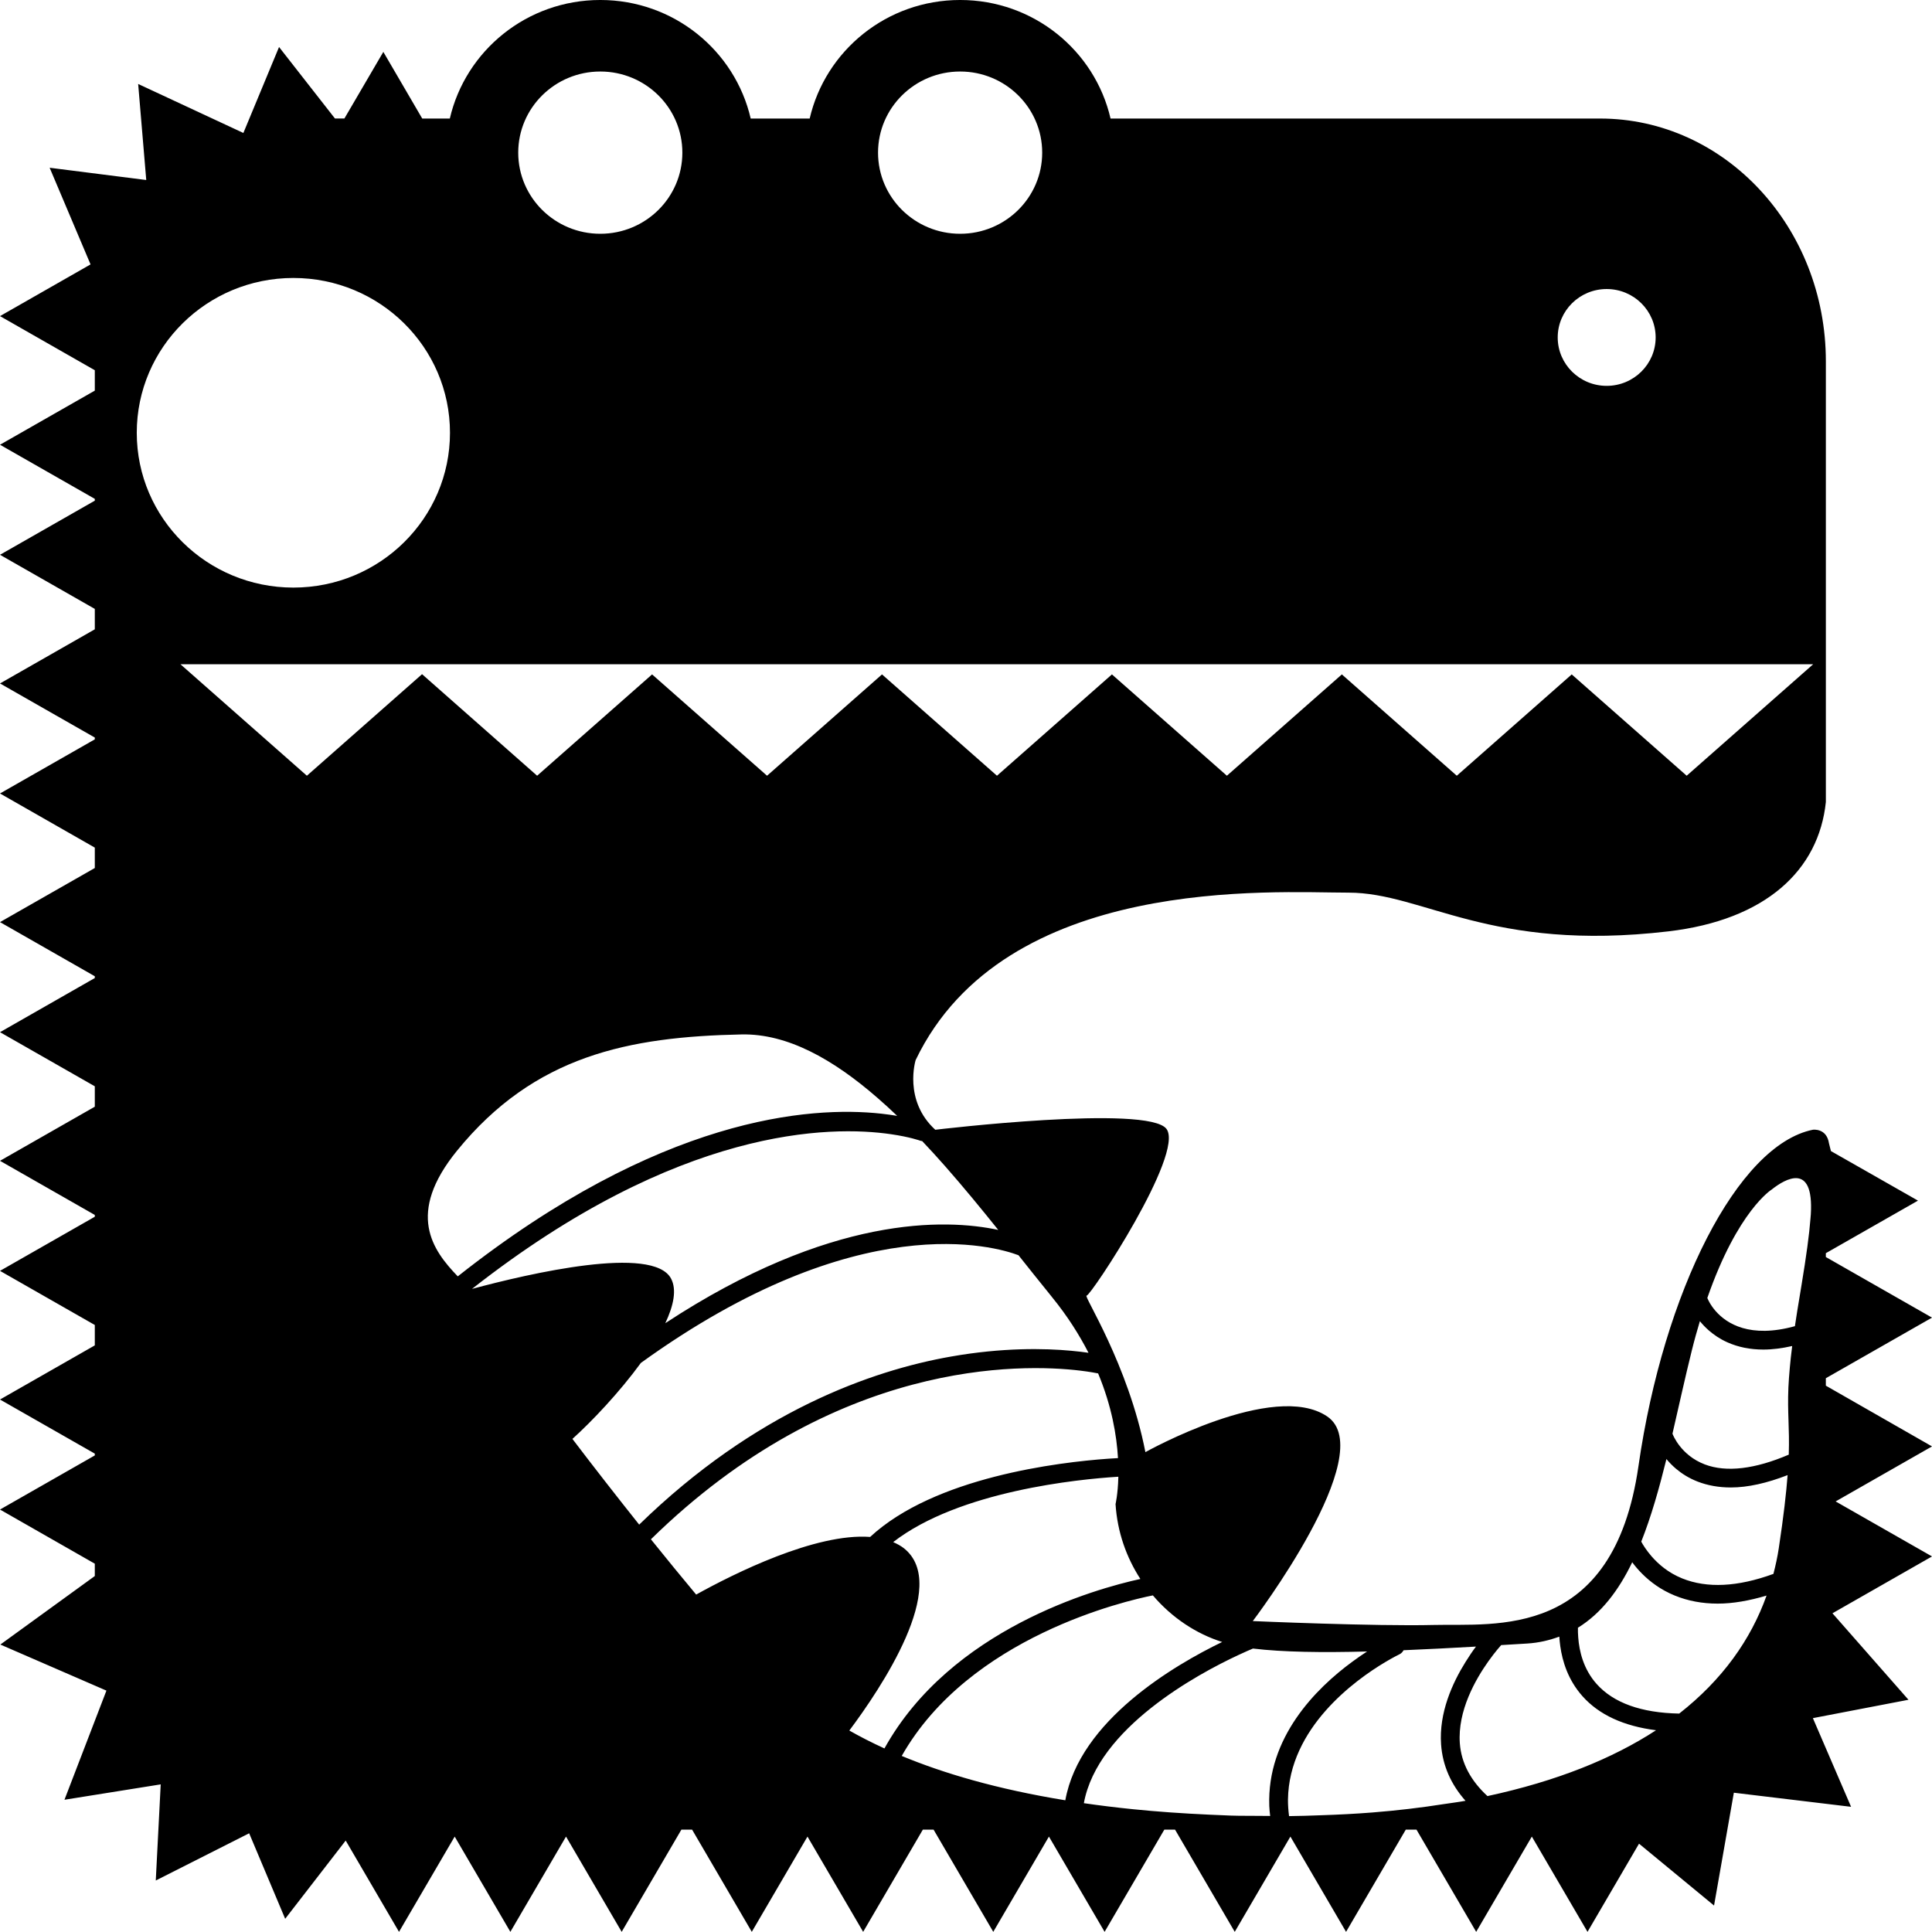 <?xml version="1.0" encoding="UTF-8" standalone="no"?>
<!DOCTYPE svg PUBLIC "-//W3C//DTD SVG 1.1//EN" "http://www.w3.org/Graphics/SVG/1.1/DTD/svg11.dtd">
<svg width="100%" height="100%" viewBox="0 0 512 512" version="1.1" xmlns="http://www.w3.org/2000/svg" xmlns:xlink="http://www.w3.org/1999/xlink" xml:space="preserve" xmlns:serif="http://www.serif.com/" style="fill-rule:evenodd;clip-rule:evenodd;stroke-linejoin:round;stroke-miterlimit:2;">
    <rect id="Artboard1" x="0" y="0" width="512" height="512" style="fill:none;"/>
    <g id="Artboard11" serif:id="Artboard1">
        <g transform="matrix(5.969,0,0,5.9,-42.445,-39.043)">
            <path d="M88.174,68.857L88.174,68.523L92.888,65.801L88.174,63.079L88.174,62.907L92.265,60.546L88.4,58.32L88.313,57.971C88.209,57.276 87.6,57.362 87.6,57.362C84.258,58.042 80.97,64.633 79.855,72.469C78.742,80.301 73.486,79.535 70.771,79.606C68.157,79.672 62.732,79.431 62.732,79.431C62.732,79.431 68.406,71.877 66.039,70.242C63.672,68.607 57.964,71.843 57.964,71.843C57.198,67.876 55.18,64.777 55.354,64.812C55.528,64.847 59.704,58.443 58.903,57.329C58.103,56.215 48.635,57.363 48.635,57.363C47.207,56.041 47.764,54.231 47.764,54.231C51.733,45.877 63.637,46.712 66.978,46.712C70.319,46.712 73.243,49.393 81.179,48.452C85.508,47.94 87.862,45.703 88.175,42.64L88.175,22.846C88.175,16.824 83.687,11.942 78.151,11.942L56.417,11.942C55.721,8.893 52.998,6.617 49.739,6.617C46.479,6.617 43.757,8.893 43.059,11.942L40.44,11.942C39.744,8.893 37.021,6.617 33.762,6.617C30.502,6.617 27.78,8.893 27.082,11.942L25.857,11.942L24.13,8.948L22.401,11.941L21.983,11.941L19.5,8.729L17.916,12.59L13.245,10.389L13.604,14.703L9.315,14.152L11.131,18.494L7.111,20.816L11.32,23.247L11.32,24.163L7.111,26.594L11.32,29.025L11.32,29.106L7.111,31.537L11.32,33.968L11.32,34.884L7.111,37.316L11.32,39.746L11.32,39.827L7.111,42.258L11.32,44.69L11.32,45.606L7.111,48.036L11.32,50.468L11.32,50.548L7.111,52.98L11.32,55.411L11.32,56.327L7.111,58.758L11.32,61.189L11.32,61.27L7.111,63.701L11.32,66.132L11.32,67.048L7.111,69.48L11.32,71.91L11.32,71.991L7.111,74.422L11.32,76.854L11.32,77.408L7.126,80.486L11.836,82.555L9.973,87.457L14.246,86.766L14.027,91.084L18.173,88.963L19.772,92.804L22.459,89.29L24.826,93.39L27.298,89.111L29.77,93.39L32.241,89.111L34.712,93.39L37.363,88.8L37.839,88.8L40.489,93.39L42.961,89.111L45.433,93.39L48.083,88.8L48.56,88.8L51.21,93.39L53.681,89.111L56.153,93.39L58.804,88.8L59.281,88.8L61.931,93.39L64.402,89.111L66.873,93.39L69.524,88.8L70,88.8L72.65,93.39L75.121,89.111L77.593,93.39L79.88,89.43L83.211,92.209L84.09,87.141L89.295,87.774L87.599,83.791L91.843,82.966L88.468,79.081L92.888,76.528L88.609,74.057L92.888,71.586L88.174,68.857ZM85.772,60.046C86.103,59.78 86.542,59.509 86.898,59.538C87.29,59.571 87.579,59.973 87.507,61.17C87.504,61.23 87.494,61.309 87.49,61.374C87.438,62.056 87.311,63.019 87.094,64.341C87.07,64.489 87.05,64.619 87.023,64.778C86.934,65.304 86.864,65.76 86.801,66.185C84.808,66.743 83.773,66.07 83.29,65.516C83.041,65.23 82.937,64.978 82.925,64.945C82.921,64.936 82.914,64.931 82.911,64.923C84.263,60.987 85.772,60.046 85.772,60.046ZM82.222,67.283C82.338,66.809 82.459,66.376 82.582,65.96C82.692,66.098 82.825,66.241 82.987,66.384C83.206,66.575 83.471,66.761 83.8,66.909C84.282,67.128 84.818,67.236 85.403,67.236C85.804,67.236 86.232,67.179 86.68,67.077C86.633,67.442 86.6,67.764 86.574,68.056C86.545,68.381 86.524,68.675 86.512,68.933C86.463,70.107 86.567,70.723 86.528,71.956C85.034,72.604 83.757,72.763 82.801,72.395C82.265,72.188 81.912,71.857 81.689,71.57C81.467,71.284 81.376,71.045 81.365,71.014C81.649,69.774 81.921,68.51 82.222,67.283ZM81.097,72.154C81.216,72.3 81.357,72.449 81.527,72.594C81.783,72.811 82.094,73.014 82.482,73.166C82.932,73.342 83.423,73.43 83.955,73.43C84.714,73.43 85.56,73.235 86.477,72.875C86.415,73.682 86.302,74.713 86.085,76.158C86.027,76.549 85.943,76.932 85.847,77.312C84.261,77.898 82.901,77.966 81.797,77.515C81.175,77.261 80.739,76.874 80.437,76.523C80.209,76.256 80.06,76.016 79.979,75.863C80.421,74.737 80.774,73.474 81.097,72.154ZM79.578,76.79C79.699,76.956 79.844,77.13 80.022,77.31C80.376,77.667 80.844,78.027 81.463,78.283C82.048,78.526 82.686,78.647 83.375,78.647C84.049,78.647 84.775,78.517 85.542,78.286C84.845,80.267 83.576,82.072 81.664,83.586C79.982,83.555 78.746,83.107 77.996,82.254C77.406,81.584 77.226,80.777 77.181,80.168C77.168,80.003 77.164,79.857 77.168,79.73C78.196,79.089 78.97,78.065 79.578,76.79ZM76.341,80.13C76.349,80.265 76.362,80.403 76.383,80.554C76.478,81.245 76.73,82.074 77.362,82.797C78.104,83.646 79.21,84.151 80.635,84.335C78.703,85.61 76.225,86.622 73.151,87.292C72.413,86.604 71.988,85.813 71.924,84.919C71.82,83.464 72.619,82.053 73.195,81.233C73.502,80.799 73.749,80.522 73.756,80.515C73.758,80.514 73.758,80.512 73.759,80.51C74.143,80.487 74.528,80.463 74.912,80.44C75.437,80.408 75.903,80.292 76.341,80.13ZM47.146,85.489C50.148,80.131 57.117,78.514 58.296,78.278C59.142,79.284 60.225,80.005 61.366,80.368C61.368,80.369 61.371,80.37 61.373,80.37C61.372,80.371 61.37,80.372 61.369,80.372C59.266,81.401 55.042,83.893 54.409,87.481C51.351,86.978 48.982,86.26 47.146,85.489ZM47.241,76.159C47.098,76.046 46.936,75.96 46.766,75.884C49.702,73.579 55.021,73.058 56.723,72.95C56.736,72.95 56.75,72.948 56.763,72.948C56.762,72.962 56.763,72.977 56.762,72.99C56.741,73.738 56.639,74.176 56.639,74.176C56.717,75.437 57.125,76.578 57.741,77.54C55.739,77.981 49.316,79.798 46.378,85.152C45.802,84.885 45.285,84.616 44.819,84.348C46.198,82.485 49.312,77.816 47.241,76.159ZM56.317,72.138C54.114,72.297 48.612,72.961 45.743,75.652C43.315,75.468 39.69,77.302 38.019,78.241C37.397,77.488 36.715,76.644 36.01,75.758C44.184,67.654 52.463,67.865 55.071,68.182C55.488,68.233 55.762,68.286 55.865,68.307C56.471,69.78 56.69,71.096 56.747,72.111C56.626,72.116 56.477,72.126 56.317,72.138ZM55.438,67.381C55.228,67.35 54.974,67.318 54.675,67.29C53.486,67.179 51.623,67.14 49.321,67.552C45.825,68.175 40.656,70.005 35.489,75.099C34.489,73.829 33.466,72.502 32.525,71.249C33.391,70.46 34.61,69.159 35.564,67.836C45.237,60.769 51.317,62.61 52.33,62.999C52.792,63.587 53.239,64.155 53.677,64.701C53.724,64.761 53.773,64.823 53.82,64.882C54.505,65.733 55.028,66.573 55.438,67.381ZM46.058,55.921C46.355,56.182 46.651,56.454 46.944,56.739C46.732,56.703 46.496,56.669 46.237,56.64C43.07,56.29 36.406,56.778 27.435,63.948C26.308,62.766 25.13,61.128 27.402,58.303C30.848,54.022 35.025,53.187 40.037,53.081C42.083,53.04 44.11,54.208 46.058,55.921ZM49.068,58.995C49.88,59.928 50.67,60.901 51.431,61.862C49.094,61.356 43.975,61.184 36.649,66.051C37.022,65.252 37.163,64.539 36.903,64.046C36.104,62.527 30.61,63.819 28.067,64.511C37.26,57.212 43.987,57.164 46.678,57.564C47.506,57.686 47.957,57.85 47.976,57.857C48.001,57.867 48.028,57.866 48.053,57.871C48.396,58.237 48.734,58.61 49.068,58.995ZM86.503,37.442L81.996,41.461L76.892,36.91L71.789,41.461L66.686,36.91L61.582,41.461L56.478,36.91L51.374,41.461L46.27,36.91L41.166,41.461L36.062,36.91L30.958,41.461L25.849,36.9L20.736,41.461L15.123,36.454L87.611,36.454L86.503,37.442ZM13.183,26.057C13.183,22.217 16.296,19.103 20.136,19.103C23.976,19.103 27.089,22.217 27.089,26.057C27.089,29.897 23.976,33.01 20.136,33.01C16.296,33.01 13.183,29.896 13.183,26.057ZM33.763,9.83C35.775,9.83 37.406,11.461 37.406,13.474C37.406,15.487 35.775,17.118 33.763,17.118C31.751,17.118 30.119,15.487 30.119,13.474C30.119,11.461 31.751,9.83 33.763,9.83ZM49.739,9.83C51.751,9.83 53.382,11.461 53.382,13.474C53.382,15.487 51.751,17.118 49.739,17.118C47.726,17.118 46.094,15.487 46.094,13.474C46.094,11.461 47.727,9.83 49.739,9.83ZM80.618,21.775C80.618,22.974 79.644,23.949 78.444,23.949C77.243,23.949 76.27,22.974 76.27,21.775C76.27,20.574 77.243,19.6 78.444,19.6C79.645,19.601 80.618,20.574 80.618,21.775ZM63.022,88.181C62.598,88.175 62.193,88.183 61.754,88.168C61.437,88.157 61.132,88.142 60.823,88.128C59.617,88.073 58.478,87.991 57.414,87.882C56.652,87.804 55.926,87.713 55.232,87.611C55.841,84.235 60.278,81.812 62.085,80.96C62.387,80.817 62.617,80.716 62.74,80.665C64.062,80.827 65.822,80.851 67.806,80.797C67.605,80.929 67.384,81.083 67.152,81.256C65.522,82.466 63.357,84.665 63.464,87.735C63.469,87.882 63.487,88.035 63.503,88.185C63.345,88.185 63.185,88.183 63.022,88.181ZM68.036,88.029C67.304,88.088 66.541,88.127 65.759,88.153C65.291,88.169 64.828,88.188 64.342,88.192C64.311,87.938 64.291,87.689 64.294,87.448C64.339,84.223 67.271,82.085 68.6,81.282C68.978,81.053 69.233,80.928 69.245,80.923C69.328,80.883 69.385,80.817 69.426,80.741C70.466,80.698 71.545,80.639 72.641,80.577C72.496,80.77 72.34,81.003 72.176,81.27C71.596,82.211 70.992,83.546 71.092,84.973C71.158,85.914 71.525,86.761 72.176,87.504C71.867,87.562 71.533,87.602 71.213,87.652C70.208,87.812 69.153,87.94 68.036,88.029Z" style="fill-rule:nonzero;"/>
        </g>
    </g>
</svg>
